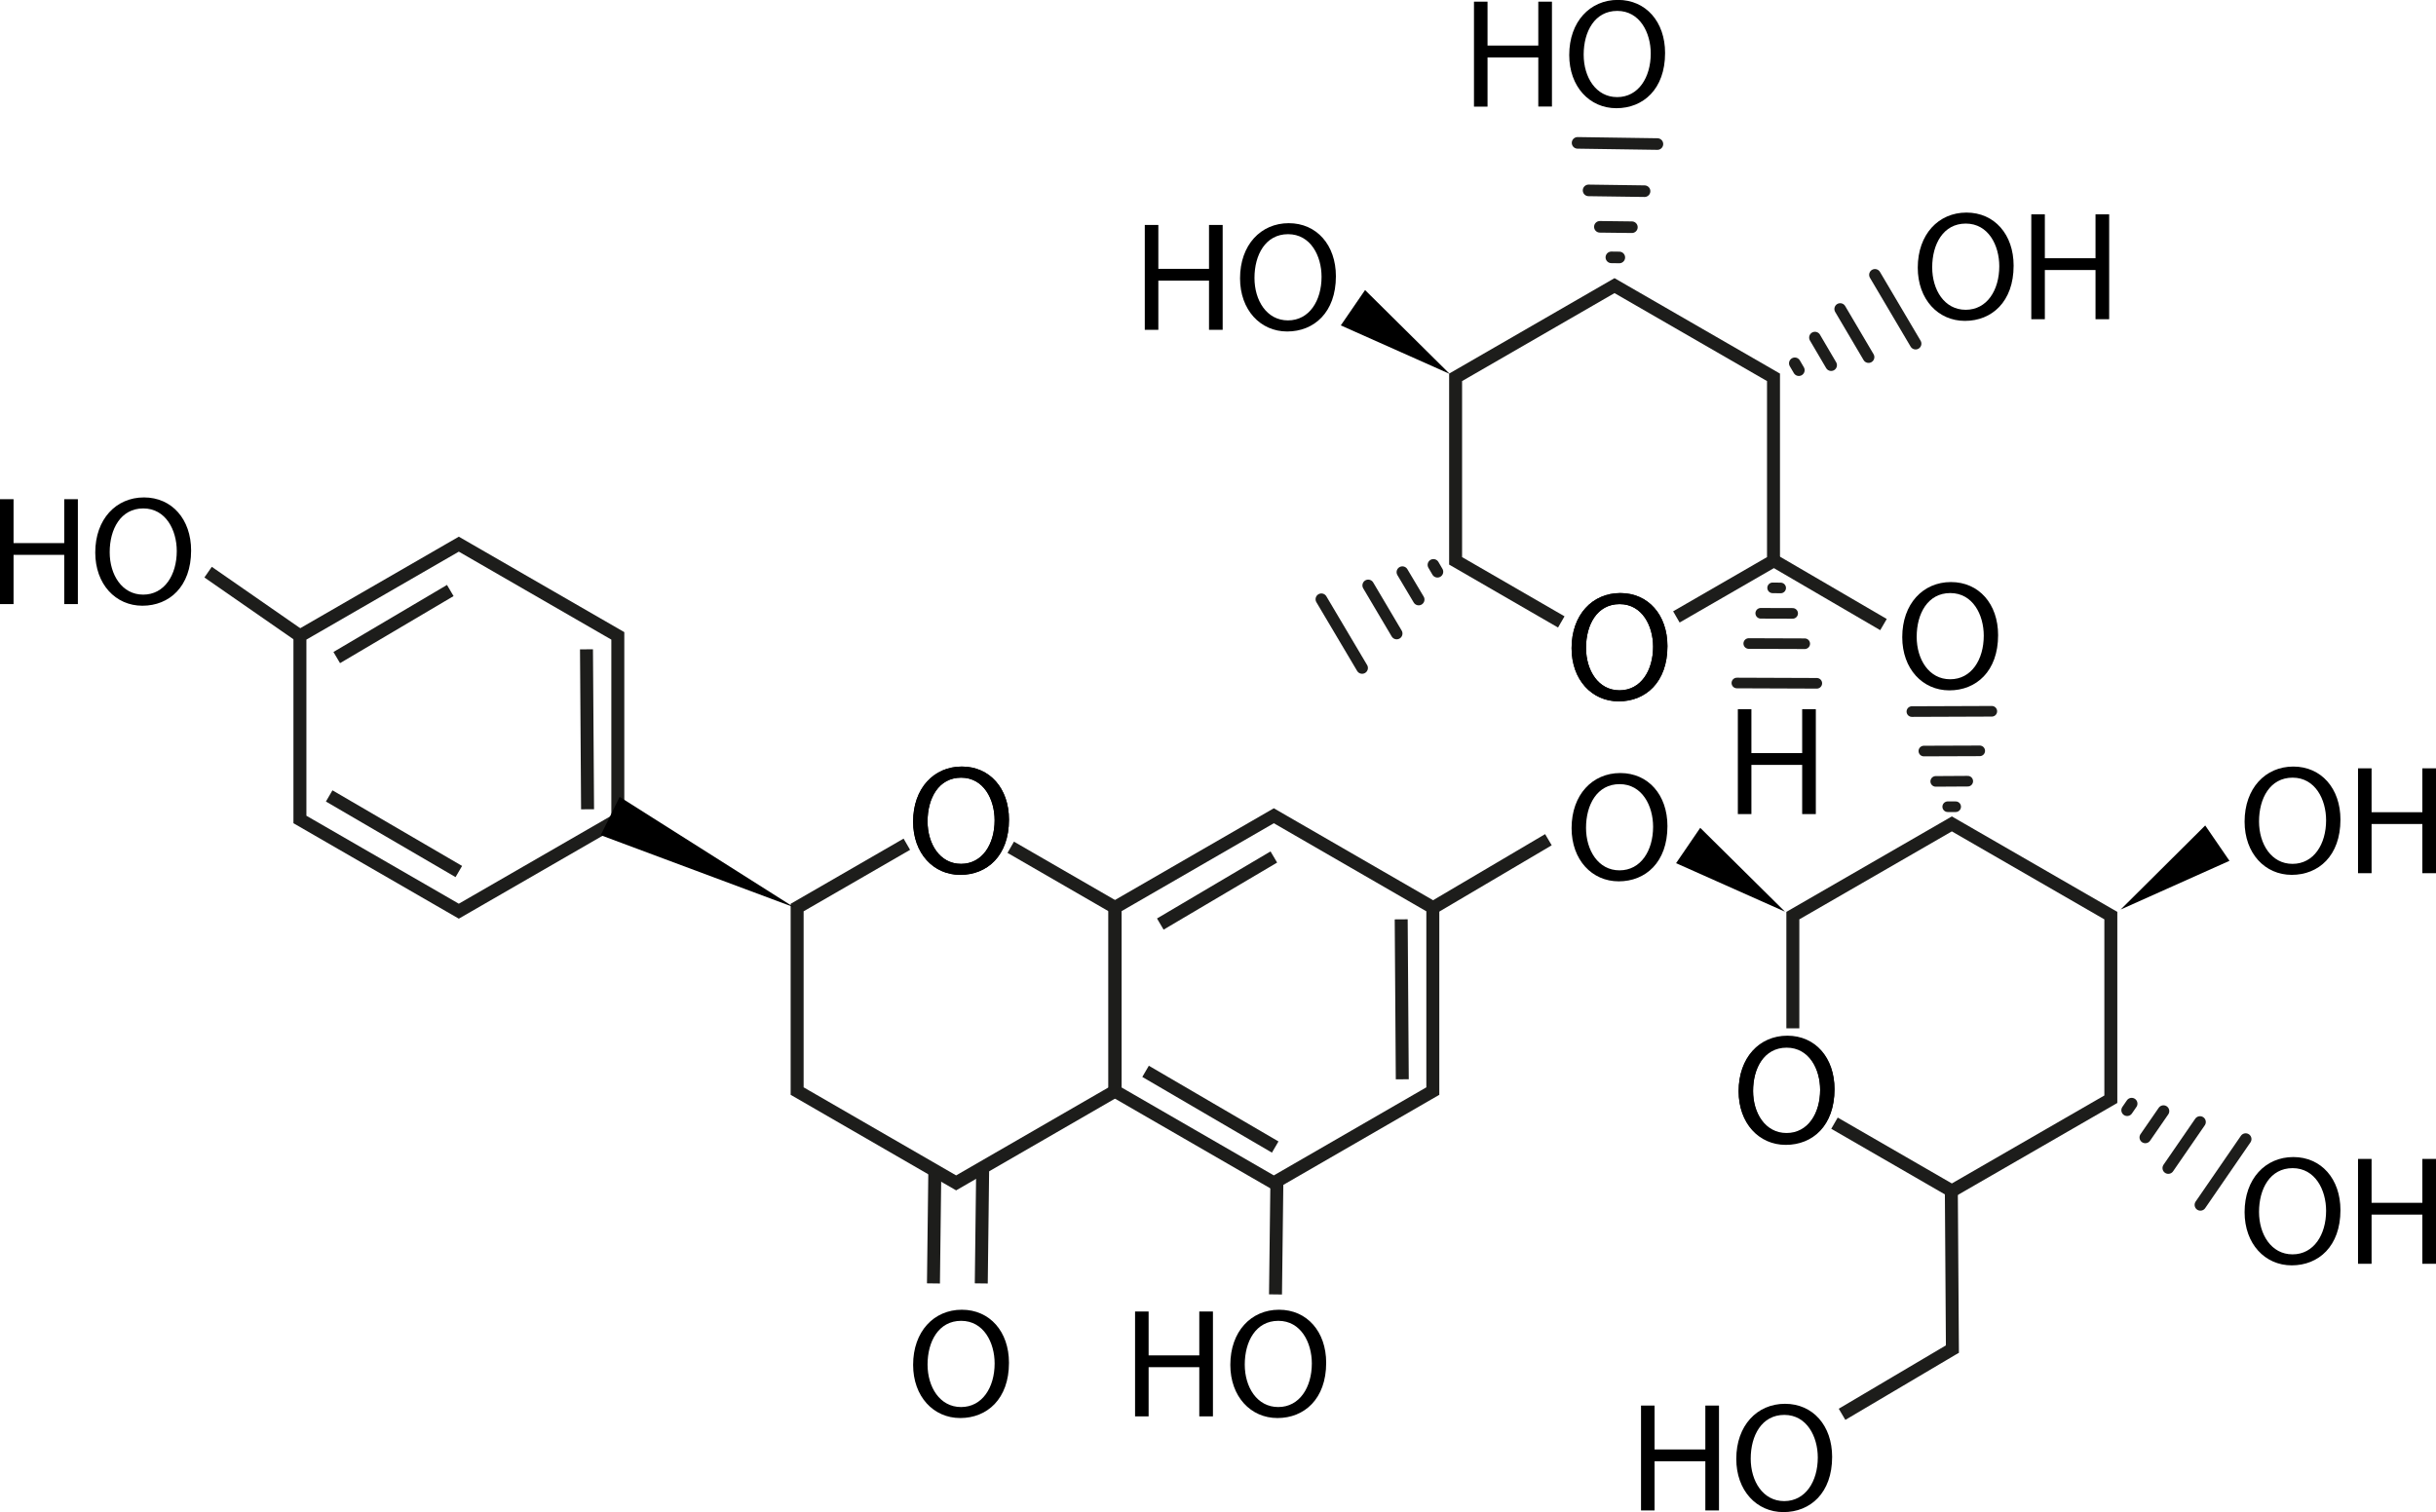 <?xml version="1.0" encoding="UTF-8"?>
<svg id="Layer_2" data-name="Layer 2" xmlns="http://www.w3.org/2000/svg" viewBox="0 0 248.05 154">
  <defs>
    <style>
      .cls-1 {
        stroke-width: 1.08px;
      }

      .cls-1, .cls-2, .cls-3, .cls-4 {
        fill: none;
        stroke: #1d1d1b;
      }

      .cls-1, .cls-3, .cls-4 {
        stroke-linecap: round;
        stroke-linejoin: round;
      }

      .cls-2 {
        stroke-miterlimit: 10;
        stroke-width: 1.32px;
      }

      .cls-3 {
        stroke-width: 1.18px;
      }

      .cls-4 {
        stroke-width: 1.18px;
      }
    </style>
  </defs>
  <g id="_Ñëîé_1" data-name="Ñëîé 1">
    <polygon class="cls-2" points="62.91 64.76 46.72 55.42 30.54 64.76 30.54 83.46 46.72 92.8 62.91 83.46 62.91 64.76"/>
    <polyline class="cls-2" points="92.34 85.98 81.17 92.43 81.17 111.12 97.36 120.47 113.55 111.12 113.55 92.43 102.92 86.29"/>
    <polygon class="cls-2" points="145.9 92.43 129.71 83.08 113.52 92.43 113.52 111.12 129.71 120.47 145.9 111.12 145.9 92.43"/>
    <polyline class="cls-2" points="186.8 114.39 198.75 121.29 214.94 111.95 214.94 93.25 198.75 83.91 182.56 93.25 182.56 104.73"/>
    <polyline class="cls-2" points="170.7 62.83 180.59 57.12 180.59 38.43 164.4 29.09 148.22 38.43 148.22 57.12 158.98 63.34"/>
    <polygon points="80.85 92.4 63.1 81.16 61.17 85.06 80.85 92.4"/>
    <polygon points="181.76 92.85 173.13 84.31 170.67 87.91 181.76 92.85"/>
    <polygon points="147.62 38.08 139 29.54 136.53 33.14 147.62 38.08"/>
    <polygon points="215.94 92.63 227.02 87.67 224.55 84.07 215.94 92.63"/>
    <line class="cls-2" x1="34.29" y1="66.97" x2="45.85" y2="60.14"/>
    <line class="cls-2" x1="118.15" y1="94.11" x2="129.71" y2="87.28"/>
    <line class="cls-2" x1="187.57" y1="144.04" x2="199.12" y2="137.21"/>
    <line class="cls-2" x1="146.11" y1="92.34" x2="157.67" y2="85.52"/>
    <line class="cls-2" x1="33.52" y1="81.06" x2="46.72" y2="88.76"/>
    <line class="cls-2" x1="116.65" y1="109.11" x2="129.85" y2="116.82"/>
    <line class="cls-2" x1="180.72" y1="57.15" x2="191.79" y2="63.61"/>
    <line class="cls-2" x1="59.72" y1="66.13" x2="59.83" y2="82.42"/>
    <line class="cls-2" x1="142.68" y1="93.63" x2="142.79" y2="109.92"/>
    <line class="cls-2" x1="198.7" y1="121.49" x2="198.81" y2="137.78"/>
    <line class="cls-2" x1="30.54" y1="64.76" x2="21.19" y2="58.27"/>
    <line class="cls-2" x1="95.19" y1="119.21" x2="95.05" y2="130.71"/>
    <line class="cls-2" x1="100.06" y1="119.21" x2="99.92" y2="130.71"/>
    <line class="cls-2" x1="130.02" y1="120.34" x2="129.88" y2="131.83"/>
    <g>
      <path d="M1.38,50.84v4.47H6.54v-4.47h1.39v10.68h-1.39v-5.01H1.38v5.01H0v-10.68H1.38Z"/>
      <path d="M19.46,56.07c0,3.68-2.23,5.62-4.96,5.62s-4.8-2.19-4.8-5.42c0-3.39,2.11-5.61,4.96-5.61s4.8,2.23,4.8,5.4Zm-8.29,.17c0,2.28,1.24,4.32,3.41,4.32s3.42-2.01,3.42-4.44c0-2.12-1.11-4.34-3.41-4.34s-3.42,2.11-3.42,4.45Z"/>
    </g>
    <g>
      <path d="M116.96,133.57v4.47h5.16v-4.47h1.39v10.68h-1.39v-5.01h-5.16v5.01h-1.38v-10.68h1.38Z"/>
      <path d="M135.04,138.8c0,3.68-2.23,5.62-4.96,5.62s-4.8-2.19-4.8-5.42c0-3.39,2.11-5.61,4.96-5.61s4.8,2.23,4.8,5.4Zm-8.29,.18c0,2.28,1.24,4.32,3.41,4.32s3.42-2.01,3.42-4.44c0-2.12-1.11-4.34-3.41-4.34s-3.42,2.11-3.42,4.45Z"/>
    </g>
    <g>
      <path d="M117.95,22.91v4.47h5.16v-4.47h1.39v10.68h-1.39v-5.01h-5.16v5.01h-1.38v-10.68h1.38Z"/>
      <path d="M136.03,28.14c0,3.68-2.23,5.62-4.96,5.62s-4.8-2.19-4.8-5.42c0-3.39,2.11-5.61,4.96-5.61s4.8,2.23,4.8,5.4Zm-8.29,.17c0,2.28,1.24,4.32,3.41,4.32s3.42-2.01,3.42-4.44c0-2.12-1.11-4.34-3.41-4.34s-3.42,2.11-3.42,4.45Z"/>
    </g>
    <g>
      <path d="M151.47,.17V4.64h5.17V.17h1.39V10.85h-1.39V5.85h-5.17v5.01h-1.38V.17h1.38Z"/>
      <path d="M169.55,5.4c0,3.68-2.23,5.62-4.96,5.62s-4.8-2.19-4.8-5.42c0-3.39,2.11-5.61,4.96-5.61s4.8,2.23,4.8,5.4Zm-8.29,.17c0,2.28,1.24,4.32,3.41,4.32s3.42-2.01,3.42-4.44c0-2.12-1.11-4.34-3.41-4.34s-3.42,2.11-3.42,4.45Z"/>
    </g>
    <g>
      <path d="M168.48,143.15v4.47h5.17v-4.47h1.39v10.68h-1.39v-5.01h-5.17v5.01h-1.38v-10.68h1.38Z"/>
      <path d="M186.56,148.38c0,3.68-2.23,5.62-4.96,5.62s-4.8-2.19-4.8-5.42c0-3.39,2.11-5.61,4.96-5.61s4.8,2.23,4.8,5.4Zm-8.29,.18c0,2.28,1.24,4.32,3.41,4.32s3.42-2.01,3.42-4.44c0-2.12-1.11-4.34-3.41-4.34s-3.42,2.11-3.42,4.45Z"/>
    </g>
    <g>
      <path d="M238.32,123.25c0,3.68-2.23,5.62-4.96,5.62s-4.8-2.19-4.8-5.42c0-3.39,2.11-5.61,4.96-5.61s4.8,2.23,4.8,5.4Zm-8.29,.18c0,2.28,1.24,4.32,3.41,4.32s3.42-2.01,3.42-4.44c0-2.12-1.11-4.34-3.41-4.34s-3.42,2.11-3.42,4.45Z"/>
      <path d="M241.49,118.03v4.47h5.17v-4.47h1.39v10.68h-1.39v-5.01h-5.17v5.01h-1.38v-10.68h1.38Z"/>
    </g>
    <g>
      <path d="M238.32,83.48c0,3.68-2.23,5.62-4.96,5.62s-4.8-2.19-4.8-5.42c0-3.39,2.11-5.61,4.96-5.61s4.8,2.23,4.8,5.4Zm-8.29,.18c0,2.28,1.24,4.32,3.41,4.32s3.42-2.01,3.42-4.44c0-2.12-1.11-4.34-3.41-4.34s-3.42,2.11-3.42,4.45Z"/>
      <path d="M241.49,78.25v4.47h5.17v-4.47h1.39v10.68h-1.39v-5.01h-5.17v5.01h-1.38v-10.68h1.38Z"/>
    </g>
    <g>
      <path d="M205.04,27.06c0,3.68-2.23,5.62-4.96,5.62s-4.8-2.19-4.8-5.42c0-3.39,2.11-5.61,4.96-5.61s4.8,2.23,4.8,5.4Zm-8.29,.17c0,2.28,1.23,4.32,3.41,4.32s3.42-2.01,3.42-4.44c0-2.12-1.11-4.34-3.41-4.34s-3.42,2.11-3.42,4.45Z"/>
      <path d="M208.22,21.83v4.47h5.16v-4.47h1.39v10.68h-1.39v-5.01h-5.16v5.01h-1.38v-10.68h1.38Z"/>
    </g>
    <path d="M178.34,72.23v4.47h5.17v-4.47h1.39v10.68h-1.39v-5.01h-5.17v5.01h-1.38v-10.68h1.38Z"/>
    <path d="M102.74,83.48c0,3.68-2.23,5.62-4.96,5.62s-4.8-2.19-4.8-5.42c0-3.39,2.11-5.61,4.96-5.61s4.8,2.23,4.8,5.4Zm-8.29,.17c0,2.28,1.24,4.33,3.41,4.33s3.42-2.01,3.42-4.44c0-2.12-1.11-4.34-3.41-4.34s-3.42,2.11-3.42,4.45Z"/>
    <path d="M169.79,84.14c0,3.68-2.23,5.62-4.96,5.62s-4.8-2.19-4.8-5.42c0-3.39,2.11-5.61,4.96-5.61s4.8,2.23,4.8,5.4Zm-8.29,.17c0,2.28,1.24,4.33,3.41,4.33s3.42-2.01,3.42-4.44c0-2.12-1.11-4.34-3.41-4.34s-3.42,2.11-3.42,4.45Z"/>
    <path d="M186.8,110.98c0,3.68-2.23,5.62-4.96,5.62s-4.8-2.19-4.8-5.42c0-3.39,2.11-5.61,4.96-5.61s4.8,2.23,4.8,5.4Zm-8.29,.17c0,2.28,1.24,4.33,3.41,4.33s3.42-2.01,3.42-4.44c0-2.12-1.11-4.34-3.41-4.34s-3.42,2.11-3.42,4.45Z"/>
    <path d="M169.79,65.81c0,3.68-2.23,5.62-4.96,5.62s-4.8-2.19-4.8-5.42c0-3.39,2.11-5.61,4.96-5.61s4.8,2.23,4.8,5.4Zm-8.29,.17c0,2.28,1.24,4.33,3.41,4.33s3.42-2.01,3.42-4.44c0-2.12-1.11-4.34-3.41-4.34s-3.42,2.11-3.42,4.45Z"/>
    <path d="M203.46,64.69c0,3.68-2.23,5.62-4.96,5.62s-4.8-2.19-4.8-5.42c0-3.39,2.11-5.61,4.96-5.61s4.8,2.23,4.8,5.4Zm-8.29,.17c0,2.28,1.24,4.32,3.41,4.32s3.42-2.01,3.42-4.44c0-2.12-1.11-4.34-3.41-4.34s-3.42,2.11-3.42,4.45Z"/>
    <path d="M186.8,110.89c0,3.68-2.23,5.62-4.96,5.62s-4.8-2.19-4.8-5.42c0-3.39,2.11-5.61,4.96-5.61s4.8,2.23,4.8,5.4Zm-8.29,.18c0,2.28,1.24,4.32,3.41,4.32s3.42-2.01,3.42-4.44c0-2.12-1.11-4.34-3.41-4.34s-3.42,2.11-3.42,4.45Z"/>
    <path d="M169.79,65.81c0,3.68-2.23,5.62-4.96,5.62s-4.8-2.19-4.8-5.42c0-3.39,2.11-5.61,4.96-5.61s4.8,2.23,4.8,5.4Zm-8.29,.17c0,2.28,1.24,4.32,3.41,4.32s3.42-2.01,3.42-4.44c0-2.12-1.11-4.34-3.41-4.34s-3.42,2.11-3.42,4.45Z"/>
    <path d="M102.74,138.8c0,3.68-2.23,5.62-4.96,5.62s-4.8-2.19-4.8-5.42c0-3.39,2.11-5.61,4.96-5.61s4.8,2.23,4.8,5.4Zm-8.29,.17c0,2.28,1.24,4.33,3.41,4.33s3.42-2.01,3.42-4.44c0-2.12-1.11-4.34-3.41-4.34s-3.42,2.11-3.42,4.45Z"/>
    <path d="M102.74,83.48c0,3.68-2.23,5.62-4.96,5.62s-4.8-2.19-4.8-5.42c0-3.39,2.11-5.61,4.96-5.61s4.8,2.23,4.8,5.4Zm-8.29,.17c0,2.28,1.24,4.33,3.41,4.33s3.42-2.01,3.42-4.44c0-2.12-1.11-4.34-3.41-4.34s-3.42,2.11-3.42,4.45Z"/>
    <g>
      <line class="cls-3" x1="138.7" y1="68.03" x2="134.55" y2="61.03"/>
      <line class="cls-3" x1="142.22" y1="64.52" x2="139.32" y2="59.62"/>
      <line class="cls-3" x1="144.46" y1="61.06" x2="142.8" y2="58.27"/>
      <line class="cls-3" x1="146.37" y1="58.23" x2="145.96" y2="57.53"/>
    </g>
    <g>
      <line class="cls-1" x1="176.86" y1="69.56" x2="185" y2="69.59"/>
      <line class="cls-1" x1="178.07" y1="65.54" x2="183.77" y2="65.56"/>
      <line class="cls-1" x1="179.29" y1="62.46" x2="182.54" y2="62.47"/>
      <line class="cls-1" x1="180.5" y1="59.87" x2="181.32" y2="59.88"/>
    </g>
    <g>
      <line class="cls-1" x1="194.68" y1="72.47" x2="202.82" y2="72.44"/>
      <line class="cls-1" x1="195.9" y1="76.49" x2="201.59" y2="76.47"/>
      <line class="cls-1" x1="197.11" y1="79.58" x2="200.37" y2="79.56"/>
      <line class="cls-1" x1="198.33" y1="82.16" x2="199.14" y2="82.16"/>
    </g>
    <g>
      <line class="cls-4" x1="190.92" y1="27.99" x2="195.06" y2="35"/>
      <line class="cls-4" x1="187.38" y1="31.47" x2="190.27" y2="36.37"/>
      <line class="cls-4" x1="184.81" y1="34.38" x2="186.46" y2="37.19"/>
      <line class="cls-4" x1="182.76" y1="37" x2="183.17" y2="37.7"/>
    </g>
    <g>
      <line class="cls-4" x1="228.67" y1="116.01" x2="224.06" y2="122.71"/>
      <line class="cls-4" x1="224.02" y1="114.27" x2="220.79" y2="118.96"/>
      <line class="cls-4" x1="220.3" y1="113.16" x2="218.45" y2="115.84"/>
      <line class="cls-4" x1="217.06" y1="112.4" x2="216.6" y2="113.07"/>
    </g>
    <g>
      <line class="cls-4" x1="160.64" y1="14.55" x2="168.77" y2="14.67"/>
      <line class="cls-4" x1="161.76" y1="19.39" x2="167.46" y2="19.47"/>
      <line class="cls-4" x1="162.91" y1="23.1" x2="166.17" y2="23.14"/>
      <line class="cls-4" x1="164.08" y1="26.21" x2="164.89" y2="26.22"/>
    </g>
  </g>
</svg>